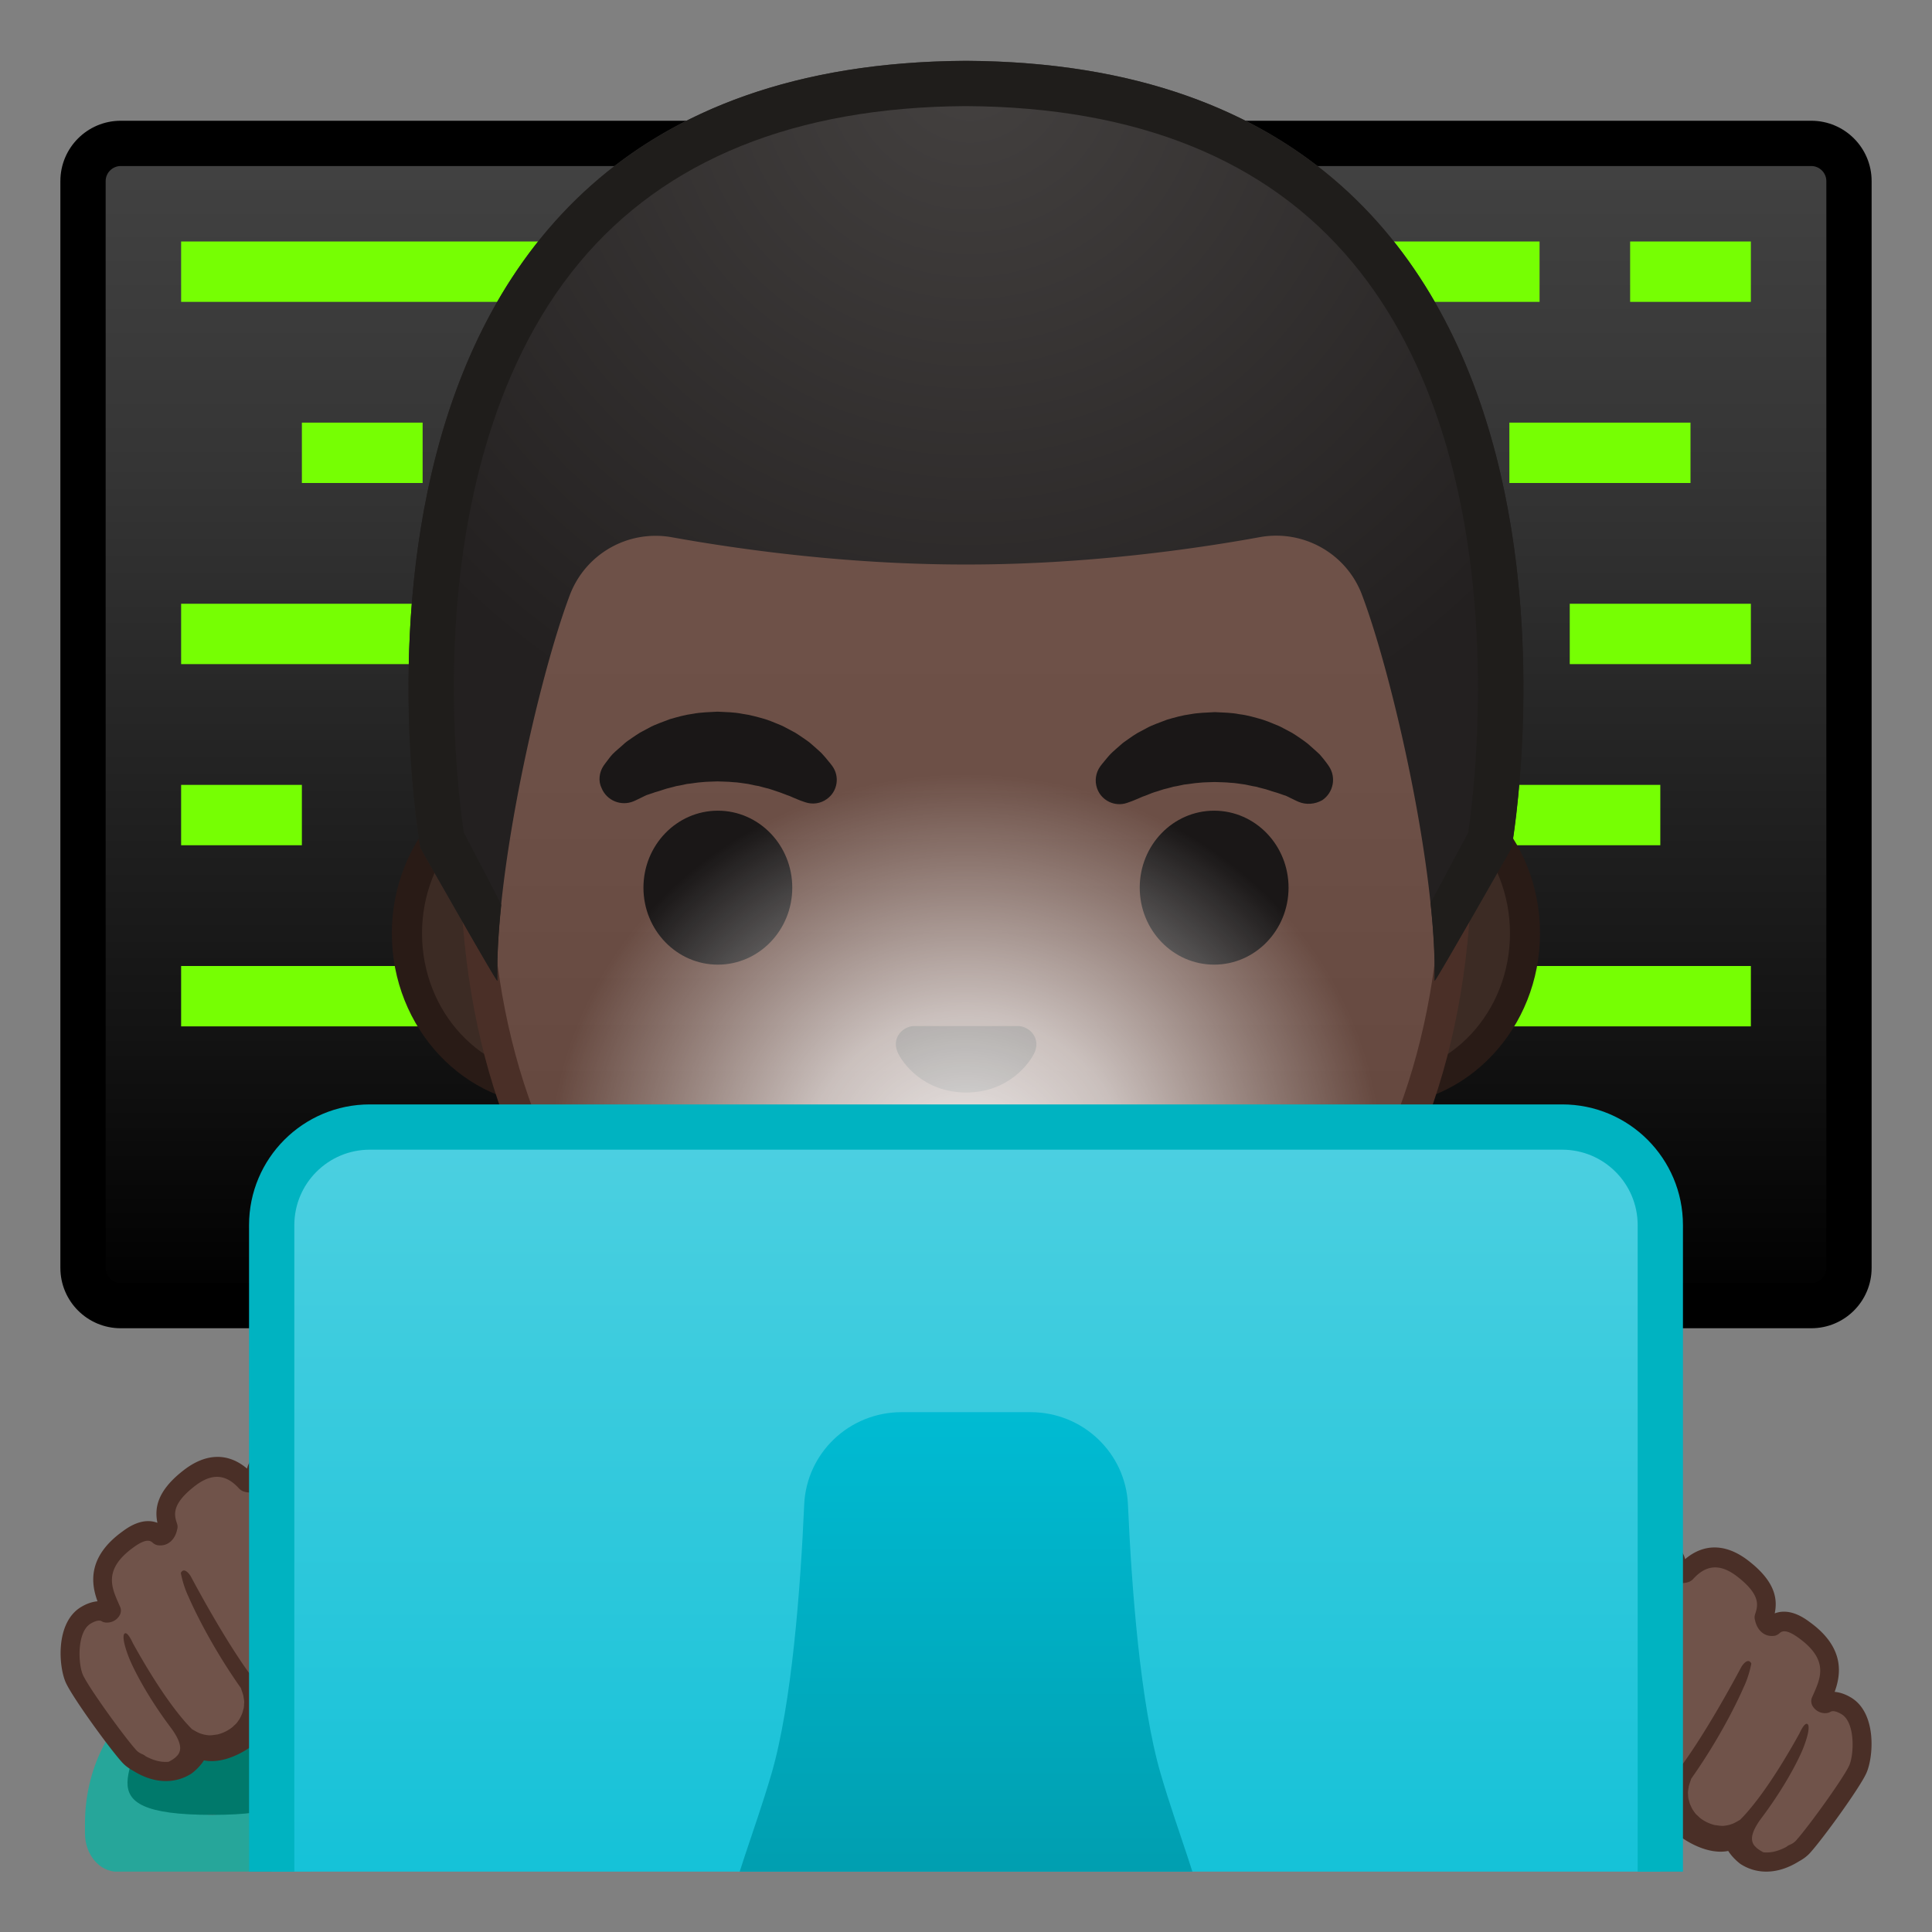 <svg viewBox="0 0 128 128" width="128" height="128" xmlns="http://www.w3.org/2000/svg" xmlns:xlink="http://www.w3.org/1999/xlink"><rect x="0" y="0" width="128" height="128" fill="#808080" stroke="none"/><defs><path id="a" d="M4 4h120v120H4z"/></defs><clipPath id="b"><use xlink:href="#a"/></clipPath><g clip-path="url(#b)"><linearGradient id="c" x1="64" x2="64" y1="9.991" y2="86.57" gradientUnits="userSpaceOnUse"><stop stop-color="#424242" offset=".003"/><stop stop-color="#353535" offset=".271"/><stop stop-color="#131313" offset=".764"/><stop offset="1"/></linearGradient><path d="M8 86.5A2.5 2.5 0 0 1 5.5 84V12A2.5 2.5 0 0 1 8 9.5h112a2.5 2.5 0 0 1 2.5 2.5v72a2.5 2.5 0 0 1-2.5 2.5H8z" fill="url(#c)"/><path d="M120 11c.55 0 1 .45 1 1v72c0 .55-.45 1-1 1H8c-.55 0-1-.45-1-1V12c0-.55.45-1 1-1h112m0-3H8c-2.21 0-4 1.79-4 4v72c0 2.21 1.79 4 4 4h112c2.21 0 4-1.79 4-4V12c0-2.21-1.79-4-4-4z"/><g fill="#76FF03"><path d="M12 16h24v4H12zM86 16h16v4H86zM108 16h8v4h-8zM20 28h8v4h-8zM12 40h16v4H12zM12 52h8v4h-8zM98 52h12v4H98zM104 40h12v4h-12zM12 64h16v4H12zM96 64h20v4H96zM100 28h12v4h-12z"/></g></g><g clip-path="url(#b)"><path d="M36.67 72.26c-5.36 0-9.71-4.67-9.71-10.41s4.36-10.41 9.71-10.41h54.65c5.36 0 9.71 4.67 9.71 10.41s-4.36 10.41-9.71 10.41H36.67z" fill="#3C2B24"/><path d="M91.33 52.43c4.8 0 8.71 4.22 8.71 9.41s-3.91 9.41-8.71 9.41H36.67c-4.8 0-8.71-4.22-8.71-9.41s3.91-9.41 8.71-9.41h54.66m0-2H36.67c-5.89 0-10.71 5.14-10.71 11.41 0 6.28 4.82 11.41 10.71 11.41h54.65c5.89 0 10.71-5.14 10.71-11.41.01-6.27-4.81-11.41-10.7-11.41z" fill="#291B16"/><linearGradient id="d" x1="64" x2="64" y1="94.591" y2="12.825" gradientUnits="userSpaceOnUse"><stop stop-color="#5C4037" offset="0"/><stop stop-color="#63463D" offset=".158"/><stop stop-color="#6D5047" offset=".533"/><stop stop-color="#70534A" offset="1"/></linearGradient><path d="M64 95.27c-15.66 0-32.52-12.14-32.52-38.81 0-12.38 3.56-23.79 10.02-32.13 6.04-7.8 14.25-12.27 22.5-12.27s16.45 4.47 22.5 12.27c6.46 8.34 10.02 19.75 10.02 32.13 0 12.09-3.51 22.19-10.14 29.21-5.86 6.19-13.81 9.6-22.38 9.6z" fill="url(#d)"/><path d="M64 13.07c7.94 0 15.85 4.33 21.71 11.88 6.33 8.16 9.81 19.35 9.81 31.52 0 11.83-3.41 21.7-9.87 28.52-5.67 5.99-13.36 9.29-21.65 9.29s-15.98-3.3-21.65-9.29c-6.46-6.82-9.87-16.69-9.87-28.52 0-12.16 3.49-23.35 9.81-31.52C48.15 17.4 56.06 13.07 64 13.07m0-2c-17.4 0-33.52 18.61-33.52 45.39 0 26.64 16.61 39.81 33.52 39.81S97.52 83.1 97.52 56.46c0-26.78-16.12-45.39-33.52-45.39z" fill="#4A2F27"/><g fill="#1A1717"><path d="M39.99 50.73s.13-.19.38-.51c.07-.08.12-.16.22-.26.11-.11.23-.22.37-.34s.28-.24.43-.38c.15-.13.31-.23.48-.35.17-.11.34-.24.53-.35.19-.1.4-.21.6-.32.21-.12.43-.21.66-.3s.47-.18.71-.27c.49-.14 1-.29 1.54-.36.53-.1 1.08-.11 1.63-.14.55.03 1.09.03 1.63.14.53.07 1.05.22 1.54.36.24.08.48.17.71.27.23.09.45.18.66.3.21.11.41.22.6.32.19.11.36.24.53.35.17.12.33.22.47.34s.27.24.4.35c.12.11.24.21.34.31s.18.21.26.29c.31.36.46.57.46.57.51.7.35 1.69-.36 2.19-.43.31-.96.37-1.43.21l-.29-.1s-.19-.07-.49-.2c-.08-.03-.15-.07-.25-.11-.1-.03-.19-.07-.3-.11-.21-.08-.44-.17-.7-.25-.13-.04-.26-.09-.4-.13-.14-.03-.28-.07-.43-.11l-.22-.06c-.08-.01-.15-.03-.23-.04-.16-.03-.31-.07-.47-.1-.33-.04-.66-.11-1-.12-.34-.04-.69-.03-1.03-.05-.35.02-.7.01-1.03.05-.34.02-.67.09-1 .12-.16.03-.31.07-.47.1-.08.01-.16.03-.23.04l-.22.06c-.15.04-.29.07-.43.11s-.27.09-.4.13-.25.08-.37.11c-.1.04-.2.07-.29.1l-.27.09c-.1.04-.2.1-.29.14-.36.18-.57.27-.57.27-.83.34-1.77-.05-2.11-.87-.24-.48-.16-1.06.13-1.49z"/><ellipse cx="47.56" cy="58.81" rx="4.93" ry="5.1"/><path d="M86.05 53.13s-.22-.09-.57-.27c-.09-.04-.19-.1-.29-.14-.09-.02-.18-.06-.27-.09s-.19-.07-.29-.1c-.12-.04-.24-.07-.37-.11s-.26-.09-.4-.13-.28-.07-.43-.11l-.22-.06c-.08-.01-.15-.03-.23-.04-.16-.03-.31-.07-.47-.1-.33-.04-.66-.11-1-.12-.34-.04-.69-.03-1.03-.05-.35.02-.7.01-1.03.05-.34.02-.67.09-1 .12-.16.03-.31.07-.47.1-.08.01-.16.03-.23.04l-.22.06c-.15.04-.29.08-.43.11-.14.04-.27.09-.4.13-.26.07-.49.16-.7.25-.11.04-.2.08-.3.11-.09.04-.17.08-.25.11-.3.13-.49.2-.49.2l-.28.1c-.82.29-1.72-.15-2-.97-.17-.5-.08-1.03.21-1.44 0 0 .16-.22.46-.57.08-.09.16-.19.26-.29s.22-.2.34-.31.26-.23.4-.35.31-.22.47-.34c.17-.12.34-.24.53-.35.19-.1.4-.21.6-.32.21-.12.43-.21.66-.3s.46-.18.71-.27c.49-.14 1-.29 1.54-.36.53-.1 1.08-.11 1.63-.14.55.03 1.09.03 1.63.14.53.06 1.05.22 1.54.36.24.08.48.17.71.27.23.09.45.18.66.3.21.11.41.22.6.32.19.11.36.24.53.35.17.12.32.22.48.35.15.13.3.26.43.38s.26.23.37.34c.09.1.15.18.22.26.25.31.38.51.38.51.5.74.31 1.74-.43 2.25-.49.28-1.07.32-1.56.12z"/><ellipse cx="80.44" cy="58.81" rx="4.93" ry="5.1"/></g><path d="M67.86 68.06c-.11-.04-.21-.07-.32-.08h-7.07c-.11.01-.22.04-.32.08-.64.26-.99.92-.69 1.63s1.71 2.69 4.55 2.69 4.25-1.99 4.55-2.69c.29-.71-.06-1.37-.7-1.63z" fill="#261C17"/><path d="M72.42 76.14c-3.19 1.89-13.63 1.89-16.81 0-1.83-1.09-3.7.58-2.94 2.24.75 1.63 6.45 5.42 11.37 5.42s10.55-3.79 11.3-5.42c.75-1.66-1.09-3.33-2.92-2.24z" fill="#795548"/><defs><path id="e" d="M64 4.03h-.04c-45.43.24-36.12 52.14-36.12 52.14s5.1 8.99 5.1 8.81c-.03-1.41.46-6.89.46-6.89l-2.68-2.92s3.89-25.44 6.79-24.91c4.45.81 26.54 2 26.57 2 7.83 0 14.92-.36 19.37-1.17 2.9-.53 9.64 1.7 10.68 4.45 1.33 3.54 3.13 19.71 3.13 19.71l-2.68 2.83s.49 5.51.46 6.89c0 .18 5.1-8.81 5.1-8.81S109.44 4.27 64 4.03z"/></defs><radialGradient id="f" cx="64.26" cy="4.274" r="48.85" gradientUnits="userSpaceOnUse"><stop stop-color="#444140" offset="0"/><stop stop-color="#232020" offset="1"/></radialGradient><path d="M64.02 4.03h-.04c-45.43.24-36.13 52.14-36.13 52.14s5.1 8.99 5.1 8.81c-.16-7.25 2.74-20.09 4.8-25.55a6.075 6.075 0 0 1 6.79-3.83c4.46.8 11.55 1.8 19.38 1.8h.16c7.83 0 14.92-1 19.37-1.81 2.9-.53 5.76 1.08 6.79 3.83 2.06 5.47 4.96 18.3 4.8 25.55 0 .18 5.1-8.81 5.1-8.81s9.31-51.89-36.12-52.13z" fill="url(#f)"/><path d="M64.02 4.03h-.04c-45.43.24-36.13 52.14-36.13 52.14s5 8.81 5.1 8.81c-.03-1.48.07-3.2.26-5.03-.12-.29-2.46-4.75-2.48-4.79-.24-1.6-.93-6.98-.55-13.56.41-7.04 2.17-16.96 8.22-24.22 5.67-6.8 14.27-10.28 25.56-10.35H64c11.32.06 19.93 3.54 25.6 10.35 10.81 12.96 8.18 34.33 7.67 37.79-.02.04-2.46 4.58-2.49 4.65.2 1.89.31 3.65.27 5.17.09 0 5.1-8.81 5.1-8.81s9.3-51.91-36.13-52.15z" fill="#1F1D1B"/></g><radialGradient id="g" cx="161.07" cy="71.209" r="27.001" gradientTransform="matrix(0 -.956 1.021 0 -8.719 231.08)" gradientUnits="userSpaceOnUse"><stop stop-color="#fff" stop-opacity=".9" offset="0"/><stop stop-color="#fff" stop-opacity=".8" offset=".123"/><stop stop-color="#fff" stop-opacity=".65" offset=".383"/><stop stop-color="#fff" stop-opacity=".25" offset=".757"/><stop stop-color="#fff" stop-opacity="0" offset="1"/></radialGradient><ellipse cx="64" cy="72.83" rx="30" ry="21.5" clip-path="url(#b)" fill="url(#g)"/><g clip-path="url(#b)"><path d="M18.45 112.37c.01.15.01.3.01.45 0 4.1-1.98 7.42-4.41 7.42-2.44 0-4.41-3.32-4.41-7.42 0-.15.01-.3.01-.45-2.41 1.75-4.02 4.87-4.02 8.45v.65c0 1.4.96 2.54 2.15 2.54h12.54c1.19 0 2.15-1.13 2.15-2.54v-.65c0-3.58-1.61-6.71-4.02-8.45z" fill="#26A69A"/><path d="M14.05 120.24c9 0 4.41-3.32 4.41-7.42 0-.15-.01-.3-.01-.45-1.28-.93-2.79-1.48-4.4-1.48-1.62 0-3.12.55-4.4 1.48-.01.15-.01.3-.01.45-.01 4.1-4.64 7.42 4.41 7.42z" fill="#00796B"/></g><g clip-path="url(#b)"><path d="M27.98 106.8c-.11-2.84-2.23-8.7-5-9.19a.592.592 0 0 1-.41-.25c-.44-.67-1.85-2.47-4.43-1.05-.96.53-1.3 1-1.14 1.68-.12.14-.34.31-.66.18-1.04-1.16-2.32-1.4-3.81-.24-1.69 1.32-1.69 2.26-1.38 3.19l-.01.01s-.08.65-.56.59c-.51-.44-1.13-.44-2.09.26-2.6 1.88-1.53 3.66-1.09 4.71-.06.1-.16.17-.32.16-.34-.18-.77-.18-1.35.15-1.38.79-1.18 3.39-.79 4.24.43.93 2.8 4.19 3.62 5.11.19.21.42.36.67.46a.689.689 0 0 1-.08-.03c.71.44 1.95.97 3.16.22 0 0 .77-.56.84-1.15 1.31.73 3.12-.63 3.12-.63.85-.65 1.07-1.38 1.04-2.01.43.26.9.36 1.35.37 1.36.04 2.61-.76 2.61-.76 1.95-1.11 2.34-2.27 2.33-3.04 1.01.63 2.26.16 2.26.16 2.19-.99 2.12-3.14 2.12-3.14z" fill="#70534A"/><path d="M28.62 106.78c-.12-3.05-2.36-9.23-5.51-9.77-1.25-1.91-3.22-2.38-5.27-1.26-.62.34-1.3.81-1.47 1.55-1.26-1.07-2.74-1.04-4.22.12-1.75 1.36-1.92 2.51-1.72 3.47-1-.38-1.96.31-2.31.57-2.36 1.7-2.08 3.48-1.66 4.63-.33.03-.68.14-1.04.35-1.78 1.01-1.54 4.01-1.05 5.06.47 1.01 2.86 4.31 3.72 5.26.19.21.43.39.7.54.01 0 .01.01.02.01.73.46 1.47.69 2.18.69.59 0 1.17-.16 1.7-.5.11-.08.53-.41.82-.87 1.5.3 3.07-.87 3.14-.93.68-.52 1.02-1.09 1.18-1.61.26.07.53.1.82.11 1.52.03 2.91-.83 2.94-.85 1.59-.9 2.27-1.88 2.52-2.71 1 .23 1.93-.11 2.01-.14 2.55-1.13 2.51-3.62 2.5-3.72zm-2.7 1.52c-.79.59-1.5.68-2.08.44-.57-.47-1.08-1.42-1.08-1.42-2.25-4.13-3.8-6.2-3.8-6.2-.15-.18-.48-.75-.95-1.04-.59-.36-.42.28-.42.28 2.62 4.08 4.21 7.34 4.21 7.34.68 1.24.56 2.11.36 2.6-.22.59-1.53 1.43-1.53 1.43-2.64 1.58-3.86-.53-3.86-.53s-1.55-1.94-4.14-6.78c0 0-.41-.67-.65-.21 0 0 .14.82.52 1.6 0 0 1.18 2.8 3.46 6.03.02.05.03.1.05.15.04.11.08.23.11.34.01.04.01.08.02.13.02.11.04.22.04.33 0 .04-.01.07-.01.1 0 .11-.01.21-.03.31l-.03.09c-.02.1-.05.2-.09.29-.01.03-.03.06-.04.09-.04.09-.08.17-.13.25-.02.03-.05.06-.07.1-.05.07-.09.13-.15.19-.04.04-.09.08-.13.12s-.08.08-.13.12a2.55 2.55 0 0 1-.91.45c-.06.02-.12.02-.18.03-.14.02-.27.04-.4.04-.06 0-.13-.01-.19-.02-.12-.02-.24-.04-.35-.08-.05-.02-.11-.03-.16-.06-.12-.05-.24-.12-.36-.19-.03-.02-.06-.03-.09-.05-.59-.58-1.95-2.14-3.93-5.71 0 0-.39-.9-.58-.59 0 0-.2.24.35 1.62 0 0 .79 1.98 2.79 4.63.73 1.01.66 1.5.37 1.81-.02.02-.05.04-.07.07-.14.13-.31.23-.48.32-.56.06-1.1-.13-1.54-.37a.615.615 0 0 0-.19-.12c-.19-.08-.34-.18-.44-.3-.85-.95-3.13-4.12-3.51-4.95-.33-.72-.42-2.88.52-3.42.48-.28.67-.18.73-.14.08.05.18.07.27.08.37.02.71-.15.9-.47.1-.17.12-.38.04-.57l-.12-.27c-.46-1.05-.98-2.24 1-3.67.89-.65 1.15-.43 1.3-.29.1.08.22.14.34.15.69.08 1.13-.44 1.25-1.02a.64.64 0 0 0 0-.41c-.18-.56-.41-1.26 1.17-2.49 1.12-.87 2.06-.82 2.94.16.07.07.15.13.24.17.51.2 1.02.07 1.39-.36.13-.16.18-.36.13-.56-.05-.19-.11-.46.82-.97 1.48-.81 2.69-.53 3.59.84.18.28.48.46.83.53.11.02.22.06.33.1 1.13 1.8 2.32 4.06 2.84 5.05.98 1.8 1.62 3.59-.09 4.88z" fill="#4A2F27"/></g><g clip-path="url(#b)"><path d="M100.03 112.8c.11-2.84 2.23-8.7 5-9.19.17-.03.32-.11.41-.25.44-.67 1.85-2.47 4.43-1.05.96.53 1.3 1 1.14 1.68.12.14.34.31.66.18 1.04-1.16 2.32-1.4 3.81-.24 1.69 1.32 1.69 2.26 1.38 3.19l.01.01s.08.65.56.59c.51-.44 1.13-.44 2.09.26 2.6 1.88 1.53 3.66 1.09 4.71.06.1.16.17.32.16.34-.18.77-.18 1.35.15 1.38.79 1.18 3.39.79 4.24-.43.93-2.8 4.19-3.62 5.11-.19.21-.42.36-.67.46.03-.01.06-.02.08-.03-.71.44-1.95.97-3.16.22 0 0-.77-.56-.84-1.15-1.31.73-3.12-.63-3.12-.63-.85-.65-1.07-1.38-1.04-2.01-.43.26-.9.36-1.35.37-1.36.04-2.61-.76-2.61-.76-1.95-1.11-2.34-2.27-2.33-3.04-1.01.63-2.26.16-2.26.16-2.19-.99-2.12-3.14-2.12-3.14z" fill="#70534A"/><path d="M99.39 112.78c.12-3.05 2.36-9.23 5.51-9.77 1.25-1.91 3.22-2.38 5.27-1.26.62.34 1.3.81 1.47 1.55 1.26-1.07 2.74-1.04 4.22.12 1.75 1.36 1.92 2.51 1.72 3.47 1-.38 1.96.31 2.31.57 2.36 1.7 2.08 3.48 1.66 4.63.33.03.68.14 1.04.35 1.78 1.01 1.54 4.01 1.05 5.06-.47 1.01-2.86 4.31-3.72 5.26-.19.21-.43.39-.7.54-.01 0-.01.01-.02.01-.73.46-1.47.69-2.18.69-.59 0-1.17-.16-1.7-.5-.11-.08-.53-.41-.82-.87-1.5.3-3.07-.87-3.14-.93-.68-.52-1.02-1.09-1.18-1.61-.26.07-.53.1-.82.11-1.52.03-2.91-.83-2.94-.85-1.59-.9-2.27-1.88-2.52-2.71-1 .23-1.93-.11-2.01-.14-2.55-1.13-2.5-3.62-2.5-3.72zm2.7 1.52c.79.59 1.5.68 2.08.44.57-.47 1.08-1.42 1.08-1.42 2.25-4.13 3.8-6.2 3.8-6.2.15-.18.48-.75.95-1.04.59-.36.42.28.42.28-2.62 4.08-4.21 7.34-4.21 7.34-.68 1.24-.56 2.11-.36 2.6.22.59 1.53 1.43 1.53 1.43 2.64 1.58 3.86-.53 3.86-.53s1.55-1.94 4.14-6.78c0 0 .41-.67.65-.21 0 0-.14.82-.52 1.6 0 0-1.18 2.8-3.46 6.03-.02.05-.03.1-.05.15-.04.11-.08.23-.11.34-.01.04-.01.08-.02.13-.02.11-.04.22-.04.33 0 .04.01.07.01.1 0 .11.01.21.03.31l.03.09c.02.1.05.2.09.29.01.03.03.06.04.09.04.09.08.17.13.25.02.03.05.06.07.1.05.07.09.13.15.19.04.04.09.08.13.12s.08.08.13.12a2.55 2.55 0 0 0 .91.45c.06.02.12.02.18.03.14.02.27.04.4.04.06 0 .13-.01.19-.02.12-.02.24-.04.35-.08.05-.02.11-.03.16-.06.12-.05.24-.12.36-.19.03-.02.06-.03.09-.05.59-.58 1.95-2.14 3.93-5.71 0 0 .39-.9.58-.59 0 0 .2.24-.35 1.62 0 0-.79 1.98-2.79 4.63-.73 1.01-.66 1.5-.37 1.81.02.02.05.04.07.07.14.13.31.23.48.32.56.06 1.1-.13 1.54-.37.05-.05.12-.09.19-.12.19-.08.34-.18.44-.3.85-.95 3.13-4.12 3.51-4.95.33-.72.42-2.88-.52-3.42-.48-.28-.67-.18-.73-.14a.65.65 0 0 1-.27.08.965.965 0 0 1-.9-.47.635.635 0 0 1-.04-.57l.12-.27c.46-1.05.98-2.24-1-3.67-.89-.65-1.15-.43-1.3-.29-.1.08-.22.14-.34.15-.69.08-1.13-.44-1.25-1.02a.64.64 0 0 1 0-.41c.18-.56.41-1.26-1.17-2.49-1.12-.87-2.06-.82-2.94.16-.07.07-.15.13-.24.17-.51.2-1.02.07-1.39-.36a.632.632 0 0 1-.13-.56c.05-.19.11-.46-.82-.97-1.48-.81-2.69-.53-3.59.84-.18.28-.48.46-.83.53-.11.02-.22.06-.33.1-1.13 1.8-2.32 4.06-2.84 5.05-.98 1.8-1.61 3.59.09 4.88z" fill="#4A2F27"/></g><g clip-path="url(#b)"><linearGradient id="h" x1="64" x2="64" y1="74.526" y2="142.94" gradientUnits="userSpaceOnUse"><stop stop-color="#4DD0E1" offset="0"/><stop stop-color="#00BCD4" offset="1"/></linearGradient><path d="M24.5 142.5c-3.58 0-6.5-2.92-6.5-6.5V81.17c0-3.58 2.92-6.5 6.5-6.5h79c3.58 0 6.5 2.92 6.5 6.5V136c0 3.58-2.92 6.5-6.5 6.5h-79z" fill="url(#h)"/><path d="M103.5 76.17c2.76 0 5 2.24 5 5V136c0 2.76-2.24 5-5 5h-79c-2.76 0-5-2.24-5-5V81.17c0-2.76 2.24-5 5-5h79m0-3h-79c-4.42 0-8 3.58-8 8V136c0 4.42 3.58 8 8 8h79c4.42 0 8-3.58 8-8V81.17c0-4.42-3.58-8-8-8z" fill="#00B3C1"/></g><linearGradient id="i" x1="64" x2="64" y1="92.596" y2="131.87" gradientUnits="userSpaceOnUse"><stop stop-color="#00BCD4" offset="0"/><stop stop-color="#0097A7" offset="1"/></linearGradient><path d="M76.91 117.56c-1.37-4.66-1.94-12.44-2.18-17.87-.15-3.43-2.99-6.13-6.45-6.13h-8.55c-3.46 0-6.3 2.7-6.45 6.13-.24 5.44-.81 13.21-2.18 17.87-2.27 7.72-5.81 13.99.34 13.99h25.13c6.15 0 2.6-6.27.34-13.99z" clip-path="url(#b)" fill="url(#i)"/></svg>